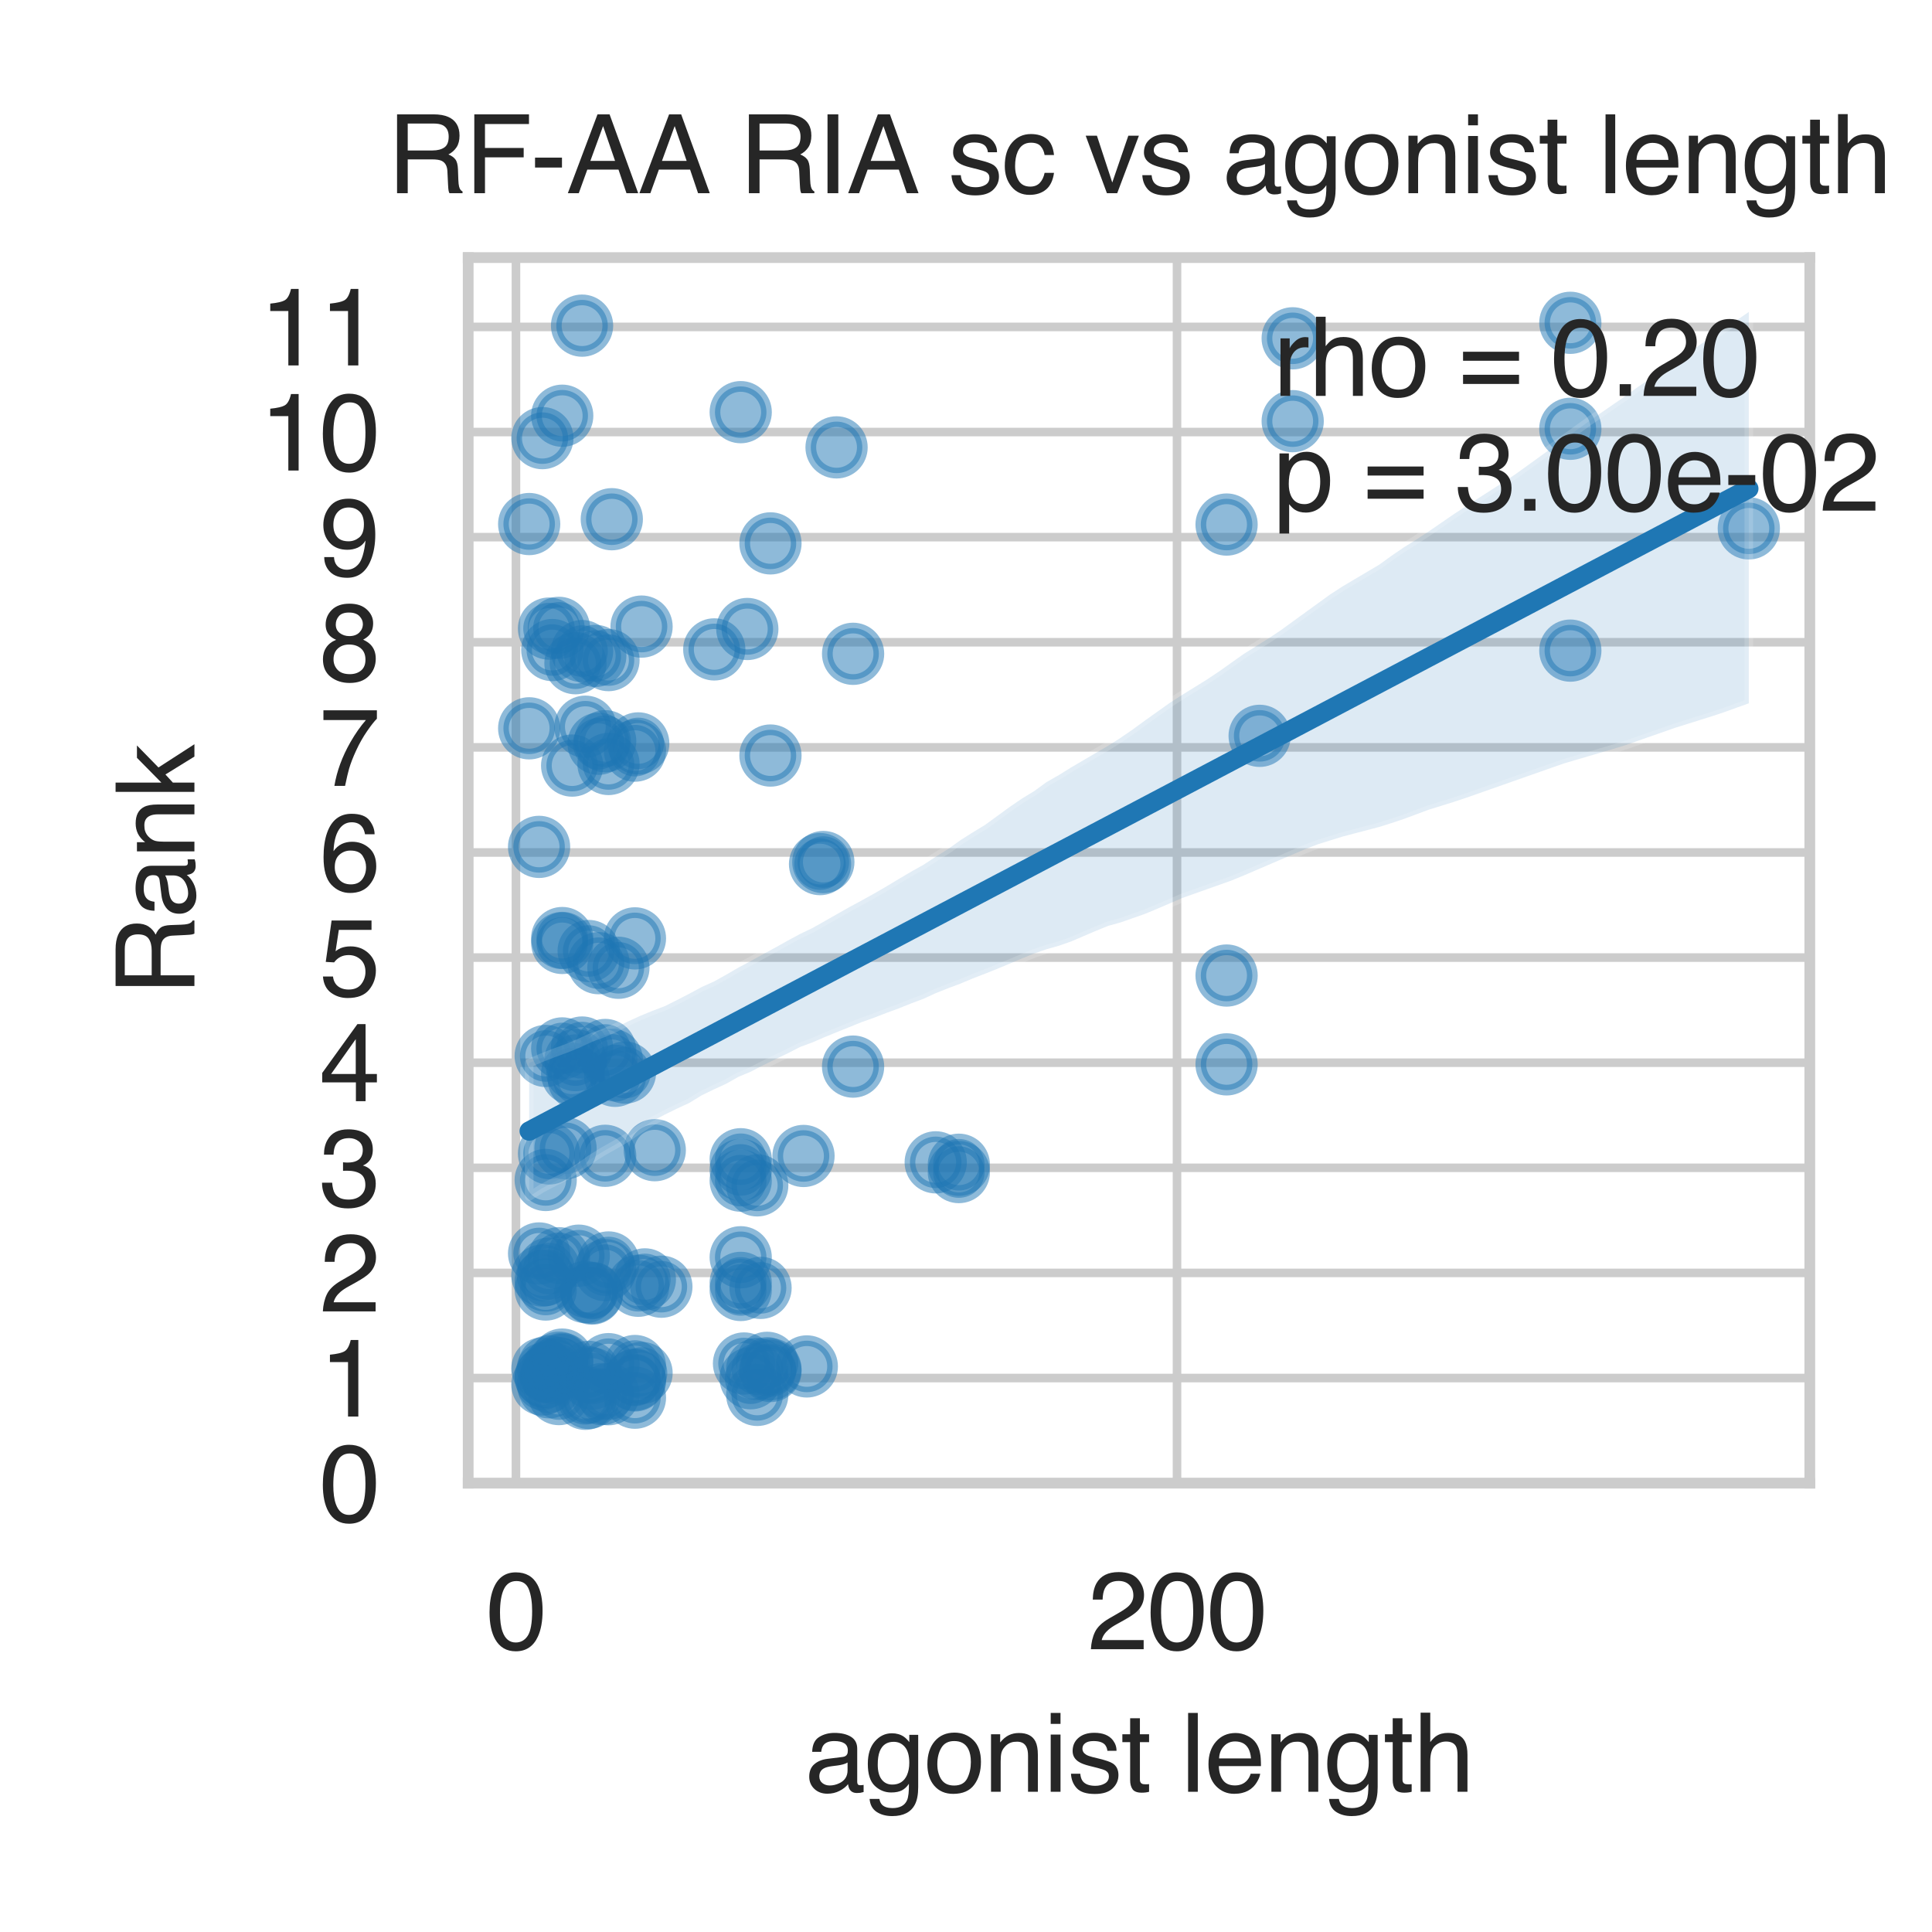 <?xml version="1.0" encoding="utf-8" standalone="no"?>
<!DOCTYPE svg PUBLIC "-//W3C//DTD SVG 1.1//EN"
  "http://www.w3.org/Graphics/SVG/1.1/DTD/svg11.dtd">
<svg xmlns:xlink="http://www.w3.org/1999/xlink" width="180pt" height="180pt" viewBox="0 0 180 180" xmlns="http://www.w3.org/2000/svg" version="1.1">
 <defs>
  <style type="text/css">*{stroke-linejoin: round; stroke-linecap: butt}</style>
 </defs>
 <g id="figure_1">
  <g id="patch_1">
   <path d="M 0 180 
L 180 180 
L 180 0 
L 0 0 
z
" style="fill: #ffffff"/>
  </g>
  <g id="axes_1">
   <g id="patch_2">
    <path d="M 43.62 138.18 
L 168.615 138.18 
L 168.615 24 
L 43.62 24 
z
" style="fill: #ffffff"/>
   </g>
   <g id="matplotlib.axis_1">
    <g id="xtick_1">
     <g id="line2d_1">
      <path d="M 48.07 138.18 
L 48.07 24 
" clip-path="url(#pef1d555c1f)" style="fill: none; stroke: #cccccc; stroke-width: 0.8; stroke-linecap: round"/>
     </g>
     <g id="text_1">
      <!-- 0 -->
      <g style="fill: #262626" transform="translate(45.289 153.653) scale(0.1 -0.1)">
       <defs>
        <path id="Helvetica-30" d="M 1731 4475 
Q 2600 4475 2988 3759 
Q 3288 3206 3288 2244 
Q 3288 1331 3016 734 
Q 2622 -122 1728 -122 
Q 922 -122 528 578 
Q 200 1163 200 2147 
Q 200 2909 397 3456 
Q 766 4475 1731 4475 
z
M 1725 391 
Q 2163 391 2422 778 
Q 2681 1166 2681 2222 
Q 2681 2984 2493 3476 
Q 2306 3969 1766 3969 
Q 1269 3969 1039 3501 
Q 809 3034 809 2125 
Q 809 1441 956 1025 
Q 1181 391 1725 391 
z
" transform="scale(0.016)"/>
       </defs>
       <use xlink:href="#Helvetica-30"/>
      </g>
     </g>
    </g>
    <g id="xtick_2">
     <g id="line2d_2">
      <path d="M 109.659 138.18 
L 109.659 24 
" clip-path="url(#pef1d555c1f)" style="fill: none; stroke: #cccccc; stroke-width: 0.8; stroke-linecap: round"/>
     </g>
     <g id="text_2">
      <!-- 200 -->
      <g style="fill: #262626" transform="translate(101.317 153.653) scale(0.1 -0.1)">
       <defs>
        <path id="Helvetica-32" d="M 200 0 
Q 231 578 439 1006 
Q 647 1434 1250 1784 
L 1850 2131 
Q 2253 2366 2416 2531 
Q 2672 2791 2672 3125 
Q 2672 3516 2437 3745 
Q 2203 3975 1813 3975 
Q 1234 3975 1013 3538 
Q 894 3303 881 2888 
L 309 2888 
Q 319 3472 525 3841 
Q 891 4491 1816 4491 
Q 2584 4491 2939 4075 
Q 3294 3659 3294 3150 
Q 3294 2613 2916 2231 
Q 2697 2009 2131 1694 
L 1703 1456 
Q 1397 1288 1222 1134 
Q 909 863 828 531 
L 3272 531 
L 3272 0 
L 200 0 
z
" transform="scale(0.016)"/>
       </defs>
       <use xlink:href="#Helvetica-32"/>
       <use xlink:href="#Helvetica-30" x="55.615"/>
       <use xlink:href="#Helvetica-30" x="111.23"/>
      </g>
     </g>
    </g>
    <g id="text_3">
     <!-- agonist length -->
     <g style="fill: #262626" transform="translate(74.985 166.935) scale(0.1 -0.1)">
      <defs>
       <path id="Helvetica-61" d="M 844 891 
Q 844 647 1022 506 
Q 1200 366 1444 366 
Q 1741 366 2019 503 
Q 2488 731 2488 1250 
L 2488 1703 
Q 2384 1638 2221 1594 
Q 2059 1550 1903 1531 
L 1563 1488 
Q 1256 1447 1103 1359 
Q 844 1213 844 891 
z
M 2206 2028 
Q 2400 2053 2466 2191 
Q 2503 2266 2503 2406 
Q 2503 2694 2298 2823 
Q 2094 2953 1713 2953 
Q 1272 2953 1088 2716 
Q 984 2584 953 2325 
L 428 2325 
Q 444 2944 830 3186 
Q 1216 3428 1725 3428 
Q 2316 3428 2684 3203 
Q 3050 2978 3050 2503 
L 3050 575 
Q 3050 488 3086 434 
Q 3122 381 3238 381 
Q 3275 381 3322 386 
Q 3369 391 3422 400 
L 3422 -16 
Q 3291 -53 3222 -62 
Q 3153 -72 3034 -72 
Q 2744 -72 2613 134 
Q 2544 244 2516 444 
Q 2344 219 2022 53 
Q 1700 -113 1313 -113 
Q 847 -113 551 170 
Q 256 453 256 878 
Q 256 1344 547 1600 
Q 838 1856 1309 1916 
L 2206 2028 
z
M 1741 3428 
L 1741 3428 
z
" transform="scale(0.016)"/>
       <path id="Helvetica-67" d="M 1594 3406 
Q 1988 3406 2281 3213 
Q 2441 3103 2606 2894 
L 2606 3316 
L 3125 3316 
L 3125 272 
Q 3125 -366 2938 -734 
Q 2588 -1416 1616 -1416 
Q 1075 -1416 706 -1173 
Q 338 -931 294 -416 
L 866 -416 
Q 906 -641 1028 -763 
Q 1219 -950 1628 -950 
Q 2275 -950 2475 -494 
Q 2594 -225 2584 466 
Q 2416 209 2178 84 
Q 1941 -41 1550 -41 
Q 1006 -41 598 345 
Q 191 731 191 1622 
Q 191 2463 602 2934 
Q 1013 3406 1594 3406 
z
M 2606 1688 
Q 2606 2309 2350 2609 
Q 2094 2909 1697 2909 
Q 1103 2909 884 2353 
Q 769 2056 769 1575 
Q 769 1009 998 714 
Q 1228 419 1616 419 
Q 2222 419 2469 966 
Q 2606 1275 2606 1688 
z
M 1659 3428 
L 1659 3428 
z
" transform="scale(0.016)"/>
       <path id="Helvetica-6f" d="M 1741 363 
Q 2300 363 2508 786 
Q 2716 1209 2716 1728 
Q 2716 2197 2566 2491 
Q 2328 2953 1747 2953 
Q 1231 2953 997 2559 
Q 763 2166 763 1609 
Q 763 1075 997 719 
Q 1231 363 1741 363 
z
M 1763 3444 
Q 2409 3444 2856 3012 
Q 3303 2581 3303 1744 
Q 3303 934 2909 406 
Q 2516 -122 1688 -122 
Q 997 -122 590 345 
Q 184 813 184 1600 
Q 184 2444 612 2944 
Q 1041 3444 1763 3444 
z
M 1744 3428 
L 1744 3428 
z
" transform="scale(0.016)"/>
       <path id="Helvetica-6e" d="M 413 3347 
L 947 3347 
L 947 2872 
Q 1184 3166 1450 3294 
Q 1716 3422 2041 3422 
Q 2753 3422 3003 2925 
Q 3141 2653 3141 2147 
L 3141 0 
L 2569 0 
L 2569 2109 
Q 2569 2416 2478 2603 
Q 2328 2916 1934 2916 
Q 1734 2916 1606 2875 
Q 1375 2806 1200 2600 
Q 1059 2434 1017 2257 
Q 975 2081 975 1753 
L 975 0 
L 413 0 
L 413 3347 
z
M 1734 3428 
L 1734 3428 
z
" transform="scale(0.016)"/>
       <path id="Helvetica-69" d="M 413 3331 
L 984 3331 
L 984 0 
L 413 0 
L 413 3331 
z
M 413 4591 
L 984 4591 
L 984 3953 
L 413 3953 
L 413 4591 
z
" transform="scale(0.016)"/>
       <path id="Helvetica-73" d="M 747 1050 
Q 772 769 888 619 
Q 1100 347 1625 347 
Q 1938 347 2175 483 
Q 2413 619 2413 903 
Q 2413 1119 2222 1231 
Q 2100 1300 1741 1391 
L 1294 1503 
Q 866 1609 663 1741 
Q 300 1969 300 2372 
Q 300 2847 642 3140 
Q 984 3434 1563 3434 
Q 2319 3434 2653 2991 
Q 2863 2709 2856 2384 
L 2325 2384 
Q 2309 2575 2191 2731 
Q 1997 2953 1519 2953 
Q 1200 2953 1036 2831 
Q 872 2709 872 2509 
Q 872 2291 1088 2159 
Q 1213 2081 1456 2022 
L 1828 1931 
Q 2434 1784 2641 1647 
Q 2969 1431 2969 969 
Q 2969 522 2630 197 
Q 2291 -128 1597 -128 
Q 850 -128 539 211 
Q 228 550 206 1050 
L 747 1050 
z
M 1578 3428 
L 1578 3428 
z
" transform="scale(0.016)"/>
       <path id="Helvetica-74" d="M 525 4281 
L 1094 4281 
L 1094 3347 
L 1628 3347 
L 1628 2888 
L 1094 2888 
L 1094 703 
Q 1094 528 1213 469 
Q 1278 434 1431 434 
Q 1472 434 1519 436 
Q 1566 438 1628 444 
L 1628 0 
Q 1531 -28 1426 -40 
Q 1322 -53 1200 -53 
Q 806 -53 665 148 
Q 525 350 525 672 
L 525 2888 
L 72 2888 
L 72 3347 
L 525 3347 
L 525 4281 
z
" transform="scale(0.016)"/>
       <path id="Helvetica-20" transform="scale(0.016)"/>
       <path id="Helvetica-6c" d="M 428 4591 
L 991 4591 
L 991 0 
L 428 0 
L 428 4591 
z
" transform="scale(0.016)"/>
       <path id="Helvetica-65" d="M 1806 3422 
Q 2163 3422 2497 3255 
Q 2831 3088 3006 2822 
Q 3175 2569 3231 2231 
Q 3281 2000 3281 1494 
L 828 1494 
Q 844 984 1069 676 
Q 1294 369 1766 369 
Q 2206 369 2469 659 
Q 2619 828 2681 1050 
L 3234 1050 
Q 3213 866 3089 639 
Q 2966 413 2813 269 
Q 2556 19 2178 -69 
Q 1975 -119 1719 -119 
Q 1094 -119 659 336 
Q 225 791 225 1609 
Q 225 2416 662 2919 
Q 1100 3422 1806 3422 
z
M 2703 1941 
Q 2669 2306 2544 2525 
Q 2313 2931 1772 2931 
Q 1384 2931 1121 2651 
Q 859 2372 844 1941 
L 2703 1941 
z
M 1753 3428 
L 1753 3428 
z
" transform="scale(0.016)"/>
       <path id="Helvetica-68" d="M 413 4606 
L 975 4606 
L 975 2894 
Q 1175 3147 1334 3250 
Q 1606 3428 2013 3428 
Q 2741 3428 3000 2919 
Q 3141 2641 3141 2147 
L 3141 0 
L 2563 0 
L 2563 2109 
Q 2563 2478 2469 2650 
Q 2316 2925 1894 2925 
Q 1544 2925 1259 2684 
Q 975 2444 975 1775 
L 975 0 
L 413 0 
L 413 4606 
z
" transform="scale(0.016)"/>
      </defs>
      <use xlink:href="#Helvetica-61"/>
      <use xlink:href="#Helvetica-67" x="55.615"/>
      <use xlink:href="#Helvetica-6f" x="111.23"/>
      <use xlink:href="#Helvetica-6e" x="166.846"/>
      <use xlink:href="#Helvetica-69" x="222.461"/>
      <use xlink:href="#Helvetica-73" x="244.678"/>
      <use xlink:href="#Helvetica-74" x="294.678"/>
      <use xlink:href="#Helvetica-20" x="322.461"/>
      <use xlink:href="#Helvetica-6c" x="350.244"/>
      <use xlink:href="#Helvetica-65" x="372.461"/>
      <use xlink:href="#Helvetica-6e" x="428.076"/>
      <use xlink:href="#Helvetica-67" x="483.691"/>
      <use xlink:href="#Helvetica-74" x="539.307"/>
      <use xlink:href="#Helvetica-68" x="567.09"/>
     </g>
    </g>
   </g>
   <g id="matplotlib.axis_2">
    <g id="ytick_1">
     <g id="line2d_3">
      <path d="M 43.62 138.18 
L 168.615 138.18 
" clip-path="url(#pef1d555c1f)" style="fill: none; stroke: #cccccc; stroke-width: 0.8; stroke-linecap: round"/>
     </g>
     <g id="text_4">
      <!-- 0 -->
      <g style="fill: #262626" transform="translate(29.759 141.767) scale(0.1 -0.1)">
       <use xlink:href="#Helvetica-30"/>
      </g>
     </g>
    </g>
    <g id="ytick_2">
     <g id="line2d_4">
      <path d="M 43.62 128.387 
L 168.615 128.387 
" clip-path="url(#pef1d555c1f)" style="fill: none; stroke: #cccccc; stroke-width: 0.8; stroke-linecap: round"/>
     </g>
     <g id="text_5">
      <!-- 1 -->
      <g style="fill: #262626" transform="translate(29.759 131.974) scale(0.1 -0.1)">
       <defs>
        <path id="Helvetica-31" d="M 613 3169 
L 613 3600 
Q 1222 3659 1462 3798 
Q 1703 3938 1822 4456 
L 2266 4456 
L 2266 0 
L 1666 0 
L 1666 3169 
L 613 3169 
z
" transform="scale(0.016)"/>
       </defs>
       <use xlink:href="#Helvetica-31"/>
      </g>
     </g>
    </g>
    <g id="ytick_3">
     <g id="line2d_5">
      <path d="M 43.62 118.594 
L 168.615 118.594 
" clip-path="url(#pef1d555c1f)" style="fill: none; stroke: #cccccc; stroke-width: 0.8; stroke-linecap: round"/>
     </g>
     <g id="text_6">
      <!-- 2 -->
      <g style="fill: #262626" transform="translate(29.759 122.181) scale(0.1 -0.1)">
       <use xlink:href="#Helvetica-32"/>
      </g>
     </g>
    </g>
    <g id="ytick_4">
     <g id="line2d_6">
      <path d="M 43.62 108.802 
L 168.615 108.802 
" clip-path="url(#pef1d555c1f)" style="fill: none; stroke: #cccccc; stroke-width: 0.8; stroke-linecap: round"/>
     </g>
     <g id="text_7">
      <!-- 3 -->
      <g style="fill: #262626" transform="translate(29.759 112.388) scale(0.1 -0.1)">
       <defs>
        <path id="Helvetica-33" d="M 1663 -122 
Q 869 -122 511 314 
Q 153 750 153 1375 
L 741 1375 
Q 778 941 903 744 
Q 1122 391 1694 391 
Q 2138 391 2406 628 
Q 2675 866 2675 1241 
Q 2675 1703 2392 1887 
Q 2109 2072 1606 2072 
Q 1550 2072 1492 2070 
Q 1434 2069 1375 2066 
L 1375 2563 
Q 1463 2553 1522 2550 
Q 1581 2547 1650 2547 
Q 1966 2547 2169 2647 
Q 2525 2822 2525 3272 
Q 2525 3606 2287 3787 
Q 2050 3969 1734 3969 
Q 1172 3969 956 3594 
Q 838 3388 822 3006 
L 266 3006 
Q 266 3506 466 3856 
Q 809 4481 1675 4481 
Q 2359 4481 2734 4176 
Q 3109 3872 3109 3294 
Q 3109 2881 2888 2625 
Q 2750 2466 2531 2375 
Q 2884 2278 3082 2001 
Q 3281 1725 3281 1325 
Q 3281 684 2859 281 
Q 2438 -122 1663 -122 
z
" transform="scale(0.016)"/>
       </defs>
       <use xlink:href="#Helvetica-33"/>
      </g>
     </g>
    </g>
    <g id="ytick_5">
     <g id="line2d_7">
      <path d="M 43.62 99.009 
L 168.615 99.009 
" clip-path="url(#pef1d555c1f)" style="fill: none; stroke: #cccccc; stroke-width: 0.8; stroke-linecap: round"/>
     </g>
     <g id="text_8">
      <!-- 4 -->
      <g style="fill: #262626" transform="translate(29.759 102.595) scale(0.1 -0.1)">
       <defs>
        <path id="Helvetica-34" d="M 2116 1584 
L 2116 3613 
L 681 1584 
L 2116 1584 
z
M 2125 0 
L 2125 1094 
L 163 1094 
L 163 1644 
L 2213 4488 
L 2688 4488 
L 2688 1584 
L 3347 1584 
L 3347 1094 
L 2688 1094 
L 2688 0 
L 2125 0 
z
" transform="scale(0.016)"/>
       </defs>
       <use xlink:href="#Helvetica-34"/>
      </g>
     </g>
    </g>
    <g id="ytick_6">
     <g id="line2d_8">
      <path d="M 43.62 89.216 
L 168.615 89.216 
" clip-path="url(#pef1d555c1f)" style="fill: none; stroke: #cccccc; stroke-width: 0.8; stroke-linecap: round"/>
     </g>
     <g id="text_9">
      <!-- 5 -->
      <g style="fill: #262626" transform="translate(29.759 92.803) scale(0.1 -0.1)">
       <defs>
        <path id="Helvetica-35" d="M 791 1141 
Q 847 659 1238 475 
Q 1438 381 1700 381 
Q 2200 381 2440 700 
Q 2681 1019 2681 1406 
Q 2681 1875 2395 2131 
Q 2109 2388 1709 2388 
Q 1419 2388 1211 2275 
Q 1003 2163 856 1963 
L 369 1991 
L 709 4400 
L 3034 4400 
L 3034 3856 
L 1131 3856 
L 941 2613 
Q 1097 2731 1238 2791 
Q 1488 2894 1816 2894 
Q 2431 2894 2859 2497 
Q 3288 2100 3288 1491 
Q 3288 856 2895 371 
Q 2503 -113 1644 -113 
Q 1097 -113 676 195 
Q 256 503 206 1141 
L 791 1141 
z
" transform="scale(0.016)"/>
       </defs>
       <use xlink:href="#Helvetica-35"/>
      </g>
     </g>
    </g>
    <g id="ytick_7">
     <g id="line2d_9">
      <path d="M 43.62 79.423 
L 168.615 79.423 
" clip-path="url(#pef1d555c1f)" style="fill: none; stroke: #cccccc; stroke-width: 0.8; stroke-linecap: round"/>
     </g>
     <g id="text_10">
      <!-- 6 -->
      <g style="fill: #262626" transform="translate(29.759 83.01) scale(0.1 -0.1)">
       <defs>
        <path id="Helvetica-36" d="M 1872 4494 
Q 2622 4494 2917 4105 
Q 3213 3716 3213 3303 
L 2656 3303 
Q 2606 3569 2497 3719 
Q 2294 4000 1881 4000 
Q 1409 4000 1131 3564 
Q 853 3128 822 2316 
Q 1016 2600 1309 2741 
Q 1578 2866 1909 2866 
Q 2472 2866 2890 2506 
Q 3309 2147 3309 1434 
Q 3309 825 2912 354 
Q 2516 -116 1781 -116 
Q 1153 -116 697 361 
Q 241 838 241 1966 
Q 241 2800 444 3381 
Q 834 4494 1872 4494 
z
M 1831 384 
Q 2275 384 2495 682 
Q 2716 981 2716 1388 
Q 2716 1731 2519 2042 
Q 2322 2353 1803 2353 
Q 1441 2353 1167 2112 
Q 894 1872 894 1388 
Q 894 963 1142 673 
Q 1391 384 1831 384 
z
" transform="scale(0.016)"/>
       </defs>
       <use xlink:href="#Helvetica-36"/>
      </g>
     </g>
    </g>
    <g id="ytick_8">
     <g id="line2d_10">
      <path d="M 43.62 69.63 
L 168.615 69.63 
" clip-path="url(#pef1d555c1f)" style="fill: none; stroke: #cccccc; stroke-width: 0.8; stroke-linecap: round"/>
     </g>
     <g id="text_11">
      <!-- 7 -->
      <g style="fill: #262626" transform="translate(29.759 73.217) scale(0.1 -0.1)">
       <defs>
        <path id="Helvetica-37" d="M 3347 4400 
L 3347 3909 
Q 3131 3700 2773 3181 
Q 2416 2663 2141 2063 
Q 1869 1478 1728 997 
Q 1638 688 1494 0 
L 872 0 
Q 1084 1281 1809 2550 
Q 2238 3294 2709 3834 
L 234 3834 
L 234 4400 
L 3347 4400 
z
" transform="scale(0.016)"/>
       </defs>
       <use xlink:href="#Helvetica-37"/>
      </g>
     </g>
    </g>
    <g id="ytick_9">
     <g id="line2d_11">
      <path d="M 43.62 59.837 
L 168.615 59.837 
" clip-path="url(#pef1d555c1f)" style="fill: none; stroke: #cccccc; stroke-width: 0.8; stroke-linecap: round"/>
     </g>
     <g id="text_12">
      <!-- 8 -->
      <g style="fill: #262626" transform="translate(29.759 63.424) scale(0.1 -0.1)">
       <defs>
        <path id="Helvetica-38" d="M 1741 2600 
Q 2113 2600 2322 2808 
Q 2531 3016 2531 3303 
Q 2531 3553 2331 3762 
Q 2131 3972 1722 3972 
Q 1316 3972 1134 3762 
Q 953 3553 953 3272 
Q 953 2956 1187 2778 
Q 1422 2600 1741 2600 
z
M 1775 384 
Q 2166 384 2423 595 
Q 2681 806 2681 1225 
Q 2681 1659 2415 1884 
Q 2150 2109 1734 2109 
Q 1331 2109 1076 1879 
Q 822 1650 822 1244 
Q 822 894 1055 639 
Q 1288 384 1775 384 
z
M 975 2384 
Q 741 2484 609 2619 
Q 363 2869 363 3269 
Q 363 3769 725 4128 
Q 1088 4488 1753 4488 
Q 2397 4488 2762 4148 
Q 3128 3809 3128 3356 
Q 3128 2938 2916 2678 
Q 2797 2531 2547 2391 
Q 2825 2263 2984 2097 
Q 3281 1784 3281 1284 
Q 3281 694 2884 283 
Q 2488 -128 1763 -128 
Q 1109 -128 657 226 
Q 206 581 206 1256 
Q 206 1653 400 1942 
Q 594 2231 975 2384 
z
" transform="scale(0.016)"/>
       </defs>
       <use xlink:href="#Helvetica-38"/>
      </g>
     </g>
    </g>
    <g id="ytick_10">
     <g id="line2d_12">
      <path d="M 43.62 50.045 
L 168.615 50.045 
" clip-path="url(#pef1d555c1f)" style="fill: none; stroke: #cccccc; stroke-width: 0.8; stroke-linecap: round"/>
     </g>
     <g id="text_13">
      <!-- 9 -->
      <g style="fill: #262626" transform="translate(29.759 53.631) scale(0.1 -0.1)">
       <defs>
        <path id="Helvetica-39" d="M 850 1081 
Q 875 616 1209 438 
Q 1381 344 1597 344 
Q 2000 344 2284 680 
Q 2569 1016 2688 2044 
Q 2500 1747 2223 1626 
Q 1947 1506 1628 1506 
Q 981 1506 604 1909 
Q 228 2313 228 2947 
Q 228 3556 600 4018 
Q 972 4481 1697 4481 
Q 2675 4481 3047 3600 
Q 3253 3116 3253 2388 
Q 3253 1566 3006 931 
Q 2597 -125 1619 -125 
Q 963 -125 622 219 
Q 281 563 281 1081 
L 850 1081 
z
M 1703 2000 
Q 2038 2000 2314 2220 
Q 2591 2441 2591 2991 
Q 2591 3484 2342 3726 
Q 2094 3969 1709 3969 
Q 1297 3969 1055 3692 
Q 813 3416 813 2953 
Q 813 2516 1025 2258 
Q 1238 2000 1703 2000 
z
" transform="scale(0.016)"/>
       </defs>
       <use xlink:href="#Helvetica-39"/>
      </g>
     </g>
    </g>
    <g id="ytick_11">
     <g id="line2d_13">
      <path d="M 43.62 40.252 
L 168.615 40.252 
" clip-path="url(#pef1d555c1f)" style="fill: none; stroke: #cccccc; stroke-width: 0.8; stroke-linecap: round"/>
     </g>
     <g id="text_14">
      <!-- 10 -->
      <g style="fill: #262626" transform="translate(24.198 43.838) scale(0.1 -0.1)">
       <use xlink:href="#Helvetica-31"/>
       <use xlink:href="#Helvetica-30" x="55.615"/>
      </g>
     </g>
    </g>
    <g id="ytick_12">
     <g id="line2d_14">
      <path d="M 43.62 30.459 
L 168.615 30.459 
" clip-path="url(#pef1d555c1f)" style="fill: none; stroke: #cccccc; stroke-width: 0.8; stroke-linecap: round"/>
     </g>
     <g id="text_15">
      <!-- 11 -->
      <g style="fill: #262626" transform="translate(24.198 34.046) scale(0.1 -0.1)">
       <use xlink:href="#Helvetica-31"/>
       <use xlink:href="#Helvetica-31" x="55.615"/>
      </g>
     </g>
    </g>
    <g id="text_16">
     <!-- Rank -->
     <g style="fill: #262626" transform="translate(18.114 92.762) rotate(-90) scale(0.1 -0.1)">
      <defs>
       <path id="Helvetica-52" d="M 2622 2488 
Q 3059 2488 3314 2663 
Q 3569 2838 3569 3294 
Q 3569 3784 3213 3963 
Q 3022 4056 2703 4056 
L 1184 4056 
L 1184 2488 
L 2622 2488 
z
M 563 4591 
L 2688 4591 
Q 3213 4591 3553 4438 
Q 4200 4144 4200 3353 
Q 4200 2941 4029 2678 
Q 3859 2416 3553 2256 
Q 3822 2147 3958 1969 
Q 4094 1791 4109 1391 
L 4131 775 
Q 4141 513 4175 384 
Q 4231 166 4375 103 
L 4375 0 
L 3613 0 
Q 3581 59 3562 153 
Q 3544 247 3531 516 
L 3494 1281 
Q 3472 1731 3159 1884 
Q 2981 1969 2600 1969 
L 1184 1969 
L 1184 0 
L 563 0 
L 563 4591 
z
" transform="scale(0.016)"/>
       <path id="Helvetica-6b" d="M 400 4591 
L 941 4591 
L 941 1925 
L 2384 3347 
L 3103 3347 
L 1822 2094 
L 3175 0 
L 2456 0 
L 1413 1688 
L 941 1256 
L 941 0 
L 400 0 
L 400 4591 
z
" transform="scale(0.016)"/>
      </defs>
      <use xlink:href="#Helvetica-52"/>
      <use xlink:href="#Helvetica-61" x="72.217"/>
      <use xlink:href="#Helvetica-6e" x="127.832"/>
      <use xlink:href="#Helvetica-6b" x="183.447"/>
     </g>
    </g>
   </g>
   <g id="PathCollection_1">
    <defs>
     <path id="m6af7dcedd6" d="M 0 2.4 
C 0.636 2.4 1.247 2.147 1.697 1.697 
C 2.147 1.247 2.4 0.636 2.4 0 
C 2.4 -0.636 2.147 -1.247 1.697 -1.697 
C 1.247 -2.147 0.636 -2.4 0 -2.4 
C -0.636 -2.4 -1.247 -2.147 -1.697 -1.697 
C -2.147 -1.247 -2.4 -0.636 -2.4 0 
C -2.4 0.636 -2.147 1.247 -1.697 1.697 
C -1.247 2.147 -0.636 2.4 0 2.4 
z
" style="stroke: #1f77b4; stroke-opacity: 0.5"/>
    </defs>
    <g clip-path="url(#pef1d555c1f)">
     <use xlink:href="#m6af7dcedd6" x="69.626" y="58.601" style="fill: #1f77b4; fill-opacity: 0.5; stroke: #1f77b4; stroke-opacity: 0.5"/>
     <use xlink:href="#m6af7dcedd6" x="57.616" y="90.165" style="fill: #1f77b4; fill-opacity: 0.5; stroke: #1f77b4; stroke-opacity: 0.5"/>
     <use xlink:href="#m6af7dcedd6" x="53.613" y="98.767" style="fill: #1f77b4; fill-opacity: 0.5; stroke: #1f77b4; stroke-opacity: 0.5"/>
     <use xlink:href="#m6af7dcedd6" x="52.689" y="106.981" style="fill: #1f77b4; fill-opacity: 0.5; stroke: #1f77b4; stroke-opacity: 0.5"/>
     <use xlink:href="#m6af7dcedd6" x="53.305" y="100.041" style="fill: #1f77b4; fill-opacity: 0.5; stroke: #1f77b4; stroke-opacity: 0.5"/>
     <use xlink:href="#m6af7dcedd6" x="50.841" y="120.142" style="fill: #1f77b4; fill-opacity: 0.5; stroke: #1f77b4; stroke-opacity: 0.5"/>
     <use xlink:href="#m6af7dcedd6" x="52.381" y="127.077" style="fill: #1f77b4; fill-opacity: 0.5; stroke: #1f77b4; stroke-opacity: 0.5"/>
     <use xlink:href="#m6af7dcedd6" x="79.48" y="99.373" style="fill: #1f77b4; fill-opacity: 0.5; stroke: #1f77b4; stroke-opacity: 0.5"/>
     <use xlink:href="#m6af7dcedd6" x="50.533" y="118.841" style="fill: #1f77b4; fill-opacity: 0.5; stroke: #1f77b4; stroke-opacity: 0.5"/>
     <use xlink:href="#m6af7dcedd6" x="74.861" y="107.699" style="fill: #1f77b4; fill-opacity: 0.5; stroke: #1f77b4; stroke-opacity: 0.5"/>
     <use xlink:href="#m6af7dcedd6" x="50.841" y="98.381" style="fill: #1f77b4; fill-opacity: 0.5; stroke: #1f77b4; stroke-opacity: 0.5"/>
     <use xlink:href="#m6af7dcedd6" x="71.782" y="127.732" style="fill: #1f77b4; fill-opacity: 0.5; stroke: #1f77b4; stroke-opacity: 0.5"/>
     <use xlink:href="#m6af7dcedd6" x="52.073" y="58.496" style="fill: #1f77b4; fill-opacity: 0.5; stroke: #1f77b4; stroke-opacity: 0.5"/>
     <use xlink:href="#m6af7dcedd6" x="69.934" y="128.408" style="fill: #1f77b4; fill-opacity: 0.5; stroke: #1f77b4; stroke-opacity: 0.5"/>
     <use xlink:href="#m6af7dcedd6" x="51.149" y="58.565" style="fill: #1f77b4; fill-opacity: 0.5; stroke: #1f77b4; stroke-opacity: 0.5"/>
     <use xlink:href="#m6af7dcedd6" x="52.381" y="87.396" style="fill: #1f77b4; fill-opacity: 0.5; stroke: #1f77b4; stroke-opacity: 0.5"/>
     <use xlink:href="#m6af7dcedd6" x="69.01" y="109.998" style="fill: #1f77b4; fill-opacity: 0.5; stroke: #1f77b4; stroke-opacity: 0.5"/>
     <use xlink:href="#m6af7dcedd6" x="75.169" y="127.307" style="fill: #1f77b4; fill-opacity: 0.5; stroke: #1f77b4; stroke-opacity: 0.5"/>
     <use xlink:href="#m6af7dcedd6" x="50.225" y="116.781" style="fill: #1f77b4; fill-opacity: 0.5; stroke: #1f77b4; stroke-opacity: 0.5"/>
     <use xlink:href="#m6af7dcedd6" x="50.841" y="128.277" style="fill: #1f77b4; fill-opacity: 0.5; stroke: #1f77b4; stroke-opacity: 0.5"/>
     <use xlink:href="#m6af7dcedd6" x="50.225" y="78.902" style="fill: #1f77b4; fill-opacity: 0.5; stroke: #1f77b4; stroke-opacity: 0.5"/>
     <use xlink:href="#m6af7dcedd6" x="54.537" y="67.705" style="fill: #1f77b4; fill-opacity: 0.5; stroke: #1f77b4; stroke-opacity: 0.5"/>
     <use xlink:href="#m6af7dcedd6" x="89.334" y="109.199" style="fill: #1f77b4; fill-opacity: 0.5; stroke: #1f77b4; stroke-opacity: 0.5"/>
     <use xlink:href="#m6af7dcedd6" x="69.318" y="127.033" style="fill: #1f77b4; fill-opacity: 0.5; stroke: #1f77b4; stroke-opacity: 0.5"/>
     <use xlink:href="#m6af7dcedd6" x="51.149" y="129.252" style="fill: #1f77b4; fill-opacity: 0.5; stroke: #1f77b4; stroke-opacity: 0.5"/>
     <use xlink:href="#m6af7dcedd6" x="69.01" y="117.137" style="fill: #1f77b4; fill-opacity: 0.5; stroke: #1f77b4; stroke-opacity: 0.5"/>
     <use xlink:href="#m6af7dcedd6" x="71.782" y="127.57" style="fill: #1f77b4; fill-opacity: 0.5; stroke: #1f77b4; stroke-opacity: 0.5"/>
     <use xlink:href="#m6af7dcedd6" x="69.01" y="38.4" style="fill: #1f77b4; fill-opacity: 0.5; stroke: #1f77b4; stroke-opacity: 0.5"/>
     <use xlink:href="#m6af7dcedd6" x="51.457" y="127.611" style="fill: #1f77b4; fill-opacity: 0.5; stroke: #1f77b4; stroke-opacity: 0.5"/>
     <use xlink:href="#m6af7dcedd6" x="76.401" y="80.506" style="fill: #1f77b4; fill-opacity: 0.5; stroke: #1f77b4; stroke-opacity: 0.5"/>
     <use xlink:href="#m6af7dcedd6" x="79.48" y="60.914" style="fill: #1f77b4; fill-opacity: 0.5; stroke: #1f77b4; stroke-opacity: 0.5"/>
     <use xlink:href="#m6af7dcedd6" x="69.01" y="108.003" style="fill: #1f77b4; fill-opacity: 0.5; stroke: #1f77b4; stroke-opacity: 0.5"/>
     <use xlink:href="#m6af7dcedd6" x="54.229" y="60.659" style="fill: #1f77b4; fill-opacity: 0.5; stroke: #1f77b4; stroke-opacity: 0.5"/>
     <use xlink:href="#m6af7dcedd6" x="69.01" y="119.523" style="fill: #1f77b4; fill-opacity: 0.5; stroke: #1f77b4; stroke-opacity: 0.5"/>
     <use xlink:href="#m6af7dcedd6" x="76.709" y="80.315" style="fill: #1f77b4; fill-opacity: 0.5; stroke: #1f77b4; stroke-opacity: 0.5"/>
     <use xlink:href="#m6af7dcedd6" x="52.381" y="126.67" style="fill: #1f77b4; fill-opacity: 0.5; stroke: #1f77b4; stroke-opacity: 0.5"/>
     <use xlink:href="#m6af7dcedd6" x="50.841" y="128.32" style="fill: #1f77b4; fill-opacity: 0.5; stroke: #1f77b4; stroke-opacity: 0.5"/>
     <use xlink:href="#m6af7dcedd6" x="55.153" y="128.437" style="fill: #1f77b4; fill-opacity: 0.5; stroke: #1f77b4; stroke-opacity: 0.5"/>
     <use xlink:href="#m6af7dcedd6" x="69.01" y="108.998" style="fill: #1f77b4; fill-opacity: 0.5; stroke: #1f77b4; stroke-opacity: 0.5"/>
     <use xlink:href="#m6af7dcedd6" x="54.845" y="88.604" style="fill: #1f77b4; fill-opacity: 0.5; stroke: #1f77b4; stroke-opacity: 0.5"/>
     <use xlink:href="#m6af7dcedd6" x="71.474" y="126.971" style="fill: #1f77b4; fill-opacity: 0.5; stroke: #1f77b4; stroke-opacity: 0.5"/>
     <use xlink:href="#m6af7dcedd6" x="55.768" y="89.737" style="fill: #1f77b4; fill-opacity: 0.5; stroke: #1f77b4; stroke-opacity: 0.5"/>
     <use xlink:href="#m6af7dcedd6" x="49.302" y="48.824" style="fill: #1f77b4; fill-opacity: 0.5; stroke: #1f77b4; stroke-opacity: 0.5"/>
     <use xlink:href="#m6af7dcedd6" x="50.533" y="40.819" style="fill: #1f77b4; fill-opacity: 0.5; stroke: #1f77b4; stroke-opacity: 0.5"/>
     <use xlink:href="#m6af7dcedd6" x="70.55" y="127.547" style="fill: #1f77b4; fill-opacity: 0.5; stroke: #1f77b4; stroke-opacity: 0.5"/>
     <use xlink:href="#m6af7dcedd6" x="69.01" y="120.185" style="fill: #1f77b4; fill-opacity: 0.5; stroke: #1f77b4; stroke-opacity: 0.5"/>
     <use xlink:href="#m6af7dcedd6" x="53.613" y="61.79" style="fill: #1f77b4; fill-opacity: 0.5; stroke: #1f77b4; stroke-opacity: 0.5"/>
     <use xlink:href="#m6af7dcedd6" x="71.782" y="70.393" style="fill: #1f77b4; fill-opacity: 0.5; stroke: #1f77b4; stroke-opacity: 0.5"/>
     <use xlink:href="#m6af7dcedd6" x="49.302" y="67.856" style="fill: #1f77b4; fill-opacity: 0.5; stroke: #1f77b4; stroke-opacity: 0.5"/>
     <use xlink:href="#m6af7dcedd6" x="56.692" y="117.621" style="fill: #1f77b4; fill-opacity: 0.5; stroke: #1f77b4; stroke-opacity: 0.5"/>
     <use xlink:href="#m6af7dcedd6" x="59.156" y="128.537" style="fill: #1f77b4; fill-opacity: 0.5; stroke: #1f77b4; stroke-opacity: 0.5"/>
     <use xlink:href="#m6af7dcedd6" x="71.782" y="50.625" style="fill: #1f77b4; fill-opacity: 0.5; stroke: #1f77b4; stroke-opacity: 0.5"/>
     <use xlink:href="#m6af7dcedd6" x="59.156" y="128.612" style="fill: #1f77b4; fill-opacity: 0.5; stroke: #1f77b4; stroke-opacity: 0.5"/>
     <use xlink:href="#m6af7dcedd6" x="56.076" y="129.883" style="fill: #1f77b4; fill-opacity: 0.5; stroke: #1f77b4; stroke-opacity: 0.5"/>
     <use xlink:href="#m6af7dcedd6" x="120.437" y="31.52" style="fill: #1f77b4; fill-opacity: 0.5; stroke: #1f77b4; stroke-opacity: 0.5"/>
     <use xlink:href="#m6af7dcedd6" x="55.153" y="120.522" style="fill: #1f77b4; fill-opacity: 0.5; stroke: #1f77b4; stroke-opacity: 0.5"/>
     <use xlink:href="#m6af7dcedd6" x="54.537" y="130.325" style="fill: #1f77b4; fill-opacity: 0.5; stroke: #1f77b4; stroke-opacity: 0.5"/>
     <use xlink:href="#m6af7dcedd6" x="57.308" y="100.232" style="fill: #1f77b4; fill-opacity: 0.5; stroke: #1f77b4; stroke-opacity: 0.5"/>
     <use xlink:href="#m6af7dcedd6" x="52.073" y="129.883" style="fill: #1f77b4; fill-opacity: 0.5; stroke: #1f77b4; stroke-opacity: 0.5"/>
     <use xlink:href="#m6af7dcedd6" x="162.933" y="49.228" style="fill: #1f77b4; fill-opacity: 0.5; stroke: #1f77b4; stroke-opacity: 0.5"/>
     <use xlink:href="#m6af7dcedd6" x="59.156" y="130.221" style="fill: #1f77b4; fill-opacity: 0.5; stroke: #1f77b4; stroke-opacity: 0.5"/>
     <use xlink:href="#m6af7dcedd6" x="52.073" y="126.955" style="fill: #1f77b4; fill-opacity: 0.5; stroke: #1f77b4; stroke-opacity: 0.5"/>
     <use xlink:href="#m6af7dcedd6" x="70.55" y="129.96" style="fill: #1f77b4; fill-opacity: 0.5; stroke: #1f77b4; stroke-opacity: 0.5"/>
     <use xlink:href="#m6af7dcedd6" x="120.437" y="39.238" style="fill: #1f77b4; fill-opacity: 0.5; stroke: #1f77b4; stroke-opacity: 0.5"/>
     <use xlink:href="#m6af7dcedd6" x="54.537" y="120.378" style="fill: #1f77b4; fill-opacity: 0.5; stroke: #1f77b4; stroke-opacity: 0.5"/>
     <use xlink:href="#m6af7dcedd6" x="70.55" y="110.437" style="fill: #1f77b4; fill-opacity: 0.5; stroke: #1f77b4; stroke-opacity: 0.5"/>
     <use xlink:href="#m6af7dcedd6" x="53.305" y="71.328" style="fill: #1f77b4; fill-opacity: 0.5; stroke: #1f77b4; stroke-opacity: 0.5"/>
     <use xlink:href="#m6af7dcedd6" x="54.229" y="97.596" style="fill: #1f77b4; fill-opacity: 0.5; stroke: #1f77b4; stroke-opacity: 0.5"/>
     <use xlink:href="#m6af7dcedd6" x="52.381" y="38.732" style="fill: #1f77b4; fill-opacity: 0.5; stroke: #1f77b4; stroke-opacity: 0.5"/>
     <use xlink:href="#m6af7dcedd6" x="50.533" y="128.992" style="fill: #1f77b4; fill-opacity: 0.5; stroke: #1f77b4; stroke-opacity: 0.5"/>
     <use xlink:href="#m6af7dcedd6" x="53.921" y="116.988" style="fill: #1f77b4; fill-opacity: 0.5; stroke: #1f77b4; stroke-opacity: 0.5"/>
     <use xlink:href="#m6af7dcedd6" x="52.381" y="87.852" style="fill: #1f77b4; fill-opacity: 0.5; stroke: #1f77b4; stroke-opacity: 0.5"/>
     <use xlink:href="#m6af7dcedd6" x="50.533" y="127.499" style="fill: #1f77b4; fill-opacity: 0.5; stroke: #1f77b4; stroke-opacity: 0.5"/>
     <use xlink:href="#m6af7dcedd6" x="56.692" y="71.179" style="fill: #1f77b4; fill-opacity: 0.5; stroke: #1f77b4; stroke-opacity: 0.5"/>
     <use xlink:href="#m6af7dcedd6" x="89.334" y="108.516" style="fill: #1f77b4; fill-opacity: 0.5; stroke: #1f77b4; stroke-opacity: 0.5"/>
     <use xlink:href="#m6af7dcedd6" x="66.547" y="60.504" style="fill: #1f77b4; fill-opacity: 0.5; stroke: #1f77b4; stroke-opacity: 0.5"/>
     <use xlink:href="#m6af7dcedd6" x="54.229" y="30.34" style="fill: #1f77b4; fill-opacity: 0.5; stroke: #1f77b4; stroke-opacity: 0.5"/>
     <use xlink:href="#m6af7dcedd6" x="117.358" y="68.556" style="fill: #1f77b4; fill-opacity: 0.5; stroke: #1f77b4; stroke-opacity: 0.5"/>
     <use xlink:href="#m6af7dcedd6" x="77.941" y="41.681" style="fill: #1f77b4; fill-opacity: 0.5; stroke: #1f77b4; stroke-opacity: 0.5"/>
     <use xlink:href="#m6af7dcedd6" x="51.457" y="60.564" style="fill: #1f77b4; fill-opacity: 0.5; stroke: #1f77b4; stroke-opacity: 0.5"/>
     <use xlink:href="#m6af7dcedd6" x="59.156" y="87.426" style="fill: #1f77b4; fill-opacity: 0.5; stroke: #1f77b4; stroke-opacity: 0.5"/>
     <use xlink:href="#m6af7dcedd6" x="55.153" y="120.45" style="fill: #1f77b4; fill-opacity: 0.5; stroke: #1f77b4; stroke-opacity: 0.5"/>
     <use xlink:href="#m6af7dcedd6" x="87.179" y="108.292" style="fill: #1f77b4; fill-opacity: 0.5; stroke: #1f77b4; stroke-opacity: 0.5"/>
     <use xlink:href="#m6af7dcedd6" x="50.841" y="109.936" style="fill: #1f77b4; fill-opacity: 0.5; stroke: #1f77b4; stroke-opacity: 0.5"/>
     <use xlink:href="#m6af7dcedd6" x="53.921" y="100.553" style="fill: #1f77b4; fill-opacity: 0.5; stroke: #1f77b4; stroke-opacity: 0.5"/>
     <use xlink:href="#m6af7dcedd6" x="52.073" y="117.226" style="fill: #1f77b4; fill-opacity: 0.5; stroke: #1f77b4; stroke-opacity: 0.5"/>
     <use xlink:href="#m6af7dcedd6" x="51.457" y="127.929" style="fill: #1f77b4; fill-opacity: 0.5; stroke: #1f77b4; stroke-opacity: 0.5"/>
     <use xlink:href="#m6af7dcedd6" x="52.381" y="97.679" style="fill: #1f77b4; fill-opacity: 0.5; stroke: #1f77b4; stroke-opacity: 0.5"/>
     <use xlink:href="#m6af7dcedd6" x="60.08" y="119.198" style="fill: #1f77b4; fill-opacity: 0.5; stroke: #1f77b4; stroke-opacity: 0.5"/>
     <use xlink:href="#m6af7dcedd6" x="55.46" y="61.11" style="fill: #1f77b4; fill-opacity: 0.5; stroke: #1f77b4; stroke-opacity: 0.5"/>
     <use xlink:href="#m6af7dcedd6" x="56.692" y="129.897" style="fill: #1f77b4; fill-opacity: 0.5; stroke: #1f77b4; stroke-opacity: 0.5"/>
     <use xlink:href="#m6af7dcedd6" x="54.845" y="127.812" style="fill: #1f77b4; fill-opacity: 0.5; stroke: #1f77b4; stroke-opacity: 0.5"/>
     <use xlink:href="#m6af7dcedd6" x="55.768" y="69.293" style="fill: #1f77b4; fill-opacity: 0.5; stroke: #1f77b4; stroke-opacity: 0.5"/>
     <use xlink:href="#m6af7dcedd6" x="51.149" y="107.465" style="fill: #1f77b4; fill-opacity: 0.5; stroke: #1f77b4; stroke-opacity: 0.5"/>
     <use xlink:href="#m6af7dcedd6" x="56.384" y="69.06" style="fill: #1f77b4; fill-opacity: 0.5; stroke: #1f77b4; stroke-opacity: 0.5"/>
     <use xlink:href="#m6af7dcedd6" x="70.858" y="119.99" style="fill: #1f77b4; fill-opacity: 0.5; stroke: #1f77b4; stroke-opacity: 0.5"/>
     <use xlink:href="#m6af7dcedd6" x="114.278" y="48.871" style="fill: #1f77b4; fill-opacity: 0.5; stroke: #1f77b4; stroke-opacity: 0.5"/>
     <use xlink:href="#m6af7dcedd6" x="51.149" y="118.195" style="fill: #1f77b4; fill-opacity: 0.5; stroke: #1f77b4; stroke-opacity: 0.5"/>
     <use xlink:href="#m6af7dcedd6" x="56.384" y="97.824" style="fill: #1f77b4; fill-opacity: 0.5; stroke: #1f77b4; stroke-opacity: 0.5"/>
     <use xlink:href="#m6af7dcedd6" x="54.845" y="130.239" style="fill: #1f77b4; fill-opacity: 0.5; stroke: #1f77b4; stroke-opacity: 0.5"/>
     <use xlink:href="#m6af7dcedd6" x="114.278" y="90.889" style="fill: #1f77b4; fill-opacity: 0.5; stroke: #1f77b4; stroke-opacity: 0.5"/>
     <use xlink:href="#m6af7dcedd6" x="50.841" y="119.299" style="fill: #1f77b4; fill-opacity: 0.5; stroke: #1f77b4; stroke-opacity: 0.5"/>
     <use xlink:href="#m6af7dcedd6" x="51.149" y="127.304" style="fill: #1f77b4; fill-opacity: 0.5; stroke: #1f77b4; stroke-opacity: 0.5"/>
     <use xlink:href="#m6af7dcedd6" x="114.278" y="99.165" style="fill: #1f77b4; fill-opacity: 0.5; stroke: #1f77b4; stroke-opacity: 0.5"/>
     <use xlink:href="#m6af7dcedd6" x="57" y="98.744" style="fill: #1f77b4; fill-opacity: 0.5; stroke: #1f77b4; stroke-opacity: 0.5"/>
     <use xlink:href="#m6af7dcedd6" x="61.619" y="119.879" style="fill: #1f77b4; fill-opacity: 0.5; stroke: #1f77b4; stroke-opacity: 0.5"/>
     <use xlink:href="#m6af7dcedd6" x="61.004" y="107.161" style="fill: #1f77b4; fill-opacity: 0.5; stroke: #1f77b4; stroke-opacity: 0.5"/>
     <use xlink:href="#m6af7dcedd6" x="56.384" y="107.684" style="fill: #1f77b4; fill-opacity: 0.5; stroke: #1f77b4; stroke-opacity: 0.5"/>
     <use xlink:href="#m6af7dcedd6" x="57" y="48.374" style="fill: #1f77b4; fill-opacity: 0.5; stroke: #1f77b4; stroke-opacity: 0.5"/>
     <use xlink:href="#m6af7dcedd6" x="59.464" y="119.792" style="fill: #1f77b4; fill-opacity: 0.5; stroke: #1f77b4; stroke-opacity: 0.5"/>
     <use xlink:href="#m6af7dcedd6" x="56.384" y="118.335" style="fill: #1f77b4; fill-opacity: 0.5; stroke: #1f77b4; stroke-opacity: 0.5"/>
     <use xlink:href="#m6af7dcedd6" x="59.156" y="127.268" style="fill: #1f77b4; fill-opacity: 0.5; stroke: #1f77b4; stroke-opacity: 0.5"/>
     <use xlink:href="#m6af7dcedd6" x="56.692" y="127.095" style="fill: #1f77b4; fill-opacity: 0.5; stroke: #1f77b4; stroke-opacity: 0.5"/>
     <use xlink:href="#m6af7dcedd6" x="59.156" y="69.936" style="fill: #1f77b4; fill-opacity: 0.5; stroke: #1f77b4; stroke-opacity: 0.5"/>
     <use xlink:href="#m6af7dcedd6" x="59.772" y="127.918" style="fill: #1f77b4; fill-opacity: 0.5; stroke: #1f77b4; stroke-opacity: 0.5"/>
     <use xlink:href="#m6af7dcedd6" x="59.772" y="58.378" style="fill: #1f77b4; fill-opacity: 0.5; stroke: #1f77b4; stroke-opacity: 0.5"/>
     <use xlink:href="#m6af7dcedd6" x="58.232" y="99.928" style="fill: #1f77b4; fill-opacity: 0.5; stroke: #1f77b4; stroke-opacity: 0.5"/>
     <use xlink:href="#m6af7dcedd6" x="56.692" y="61.5" style="fill: #1f77b4; fill-opacity: 0.5; stroke: #1f77b4; stroke-opacity: 0.5"/>
     <use xlink:href="#m6af7dcedd6" x="59.464" y="69.261" style="fill: #1f77b4; fill-opacity: 0.5; stroke: #1f77b4; stroke-opacity: 0.5"/>
     <use xlink:href="#m6af7dcedd6" x="146.304" y="30.075" style="fill: #1f77b4; fill-opacity: 0.5; stroke: #1f77b4; stroke-opacity: 0.5"/>
     <use xlink:href="#m6af7dcedd6" x="146.304" y="60.617" style="fill: #1f77b4; fill-opacity: 0.5; stroke: #1f77b4; stroke-opacity: 0.5"/>
     <use xlink:href="#m6af7dcedd6" x="146.304" y="39.949" style="fill: #1f77b4; fill-opacity: 0.5; stroke: #1f77b4; stroke-opacity: 0.5"/>
    </g>
   </g>
   <g id="PolyCollection_1">
    <defs>
     <path id="mdf8815d3bc" d="M 49.302 -80.962 
L 49.302 -68.528 
L 50.449 -69.26 
L 51.597 -69.865 
L 52.745 -70.435 
L 53.893 -71.189 
L 55.041 -72.004 
L 56.188 -72.722 
L 57.336 -73.366 
L 58.484 -74.049 
L 59.632 -74.831 
L 60.78 -75.544 
L 61.927 -76.151 
L 63.075 -76.714 
L 64.223 -77.244 
L 65.371 -77.949 
L 66.519 -78.506 
L 67.666 -79.035 
L 68.814 -79.682 
L 69.962 -80.161 
L 71.11 -80.759 
L 72.258 -81.323 
L 73.405 -81.872 
L 74.553 -82.459 
L 75.701 -82.886 
L 76.849 -83.382 
L 77.996 -83.85 
L 79.144 -84.312 
L 80.292 -84.776 
L 81.44 -85.184 
L 82.588 -85.63 
L 83.735 -86.05 
L 84.883 -86.511 
L 86.031 -86.941 
L 87.179 -87.47 
L 88.327 -87.925 
L 89.474 -88.356 
L 90.622 -88.838 
L 91.77 -89.28 
L 92.918 -89.739 
L 94.066 -90.218 
L 95.213 -90.703 
L 96.361 -91.171 
L 97.509 -91.563 
L 98.657 -91.89 
L 99.805 -92.289 
L 100.952 -92.781 
L 102.1 -93.273 
L 103.248 -93.74 
L 104.396 -94.058 
L 105.544 -94.459 
L 106.691 -94.864 
L 107.839 -95.34 
L 108.987 -95.836 
L 110.135 -96.332 
L 111.283 -96.74 
L 112.43 -97.147 
L 113.578 -97.554 
L 114.726 -97.961 
L 115.874 -98.433 
L 117.022 -98.925 
L 118.169 -99.417 
L 119.317 -99.91 
L 120.465 -100.402 
L 121.613 -100.894 
L 122.761 -101.335 
L 123.908 -101.693 
L 125.056 -102.05 
L 126.204 -102.352 
L 127.352 -102.654 
L 128.5 -102.956 
L 129.647 -103.317 
L 130.795 -103.7 
L 131.943 -104.129 
L 133.091 -104.555 
L 134.239 -104.912 
L 135.386 -105.27 
L 136.534 -105.65 
L 137.682 -106.053 
L 138.83 -106.457 
L 139.977 -106.86 
L 141.125 -107.263 
L 142.273 -107.667 
L 143.421 -108.07 
L 144.569 -108.475 
L 145.716 -108.875 
L 146.864 -109.213 
L 148.012 -109.551 
L 149.16 -109.889 
L 150.308 -110.226 
L 151.455 -110.581 
L 152.603 -110.982 
L 153.751 -111.384 
L 154.899 -111.785 
L 156.047 -112.186 
L 157.194 -112.546 
L 158.342 -112.906 
L 159.49 -113.267 
L 160.638 -113.648 
L 161.786 -114.062 
L 162.933 -114.475 
L 162.933 -150.937 
L 162.933 -150.937 
L 161.786 -150.148 
L 160.638 -149.389 
L 159.49 -148.63 
L 158.342 -147.854 
L 157.194 -147.065 
L 156.047 -146.275 
L 154.899 -145.486 
L 153.751 -144.732 
L 152.603 -143.946 
L 151.455 -143.116 
L 150.308 -142.325 
L 149.16 -141.534 
L 148.012 -140.734 
L 146.864 -139.907 
L 145.716 -139.081 
L 144.569 -138.254 
L 143.421 -137.427 
L 142.273 -136.6 
L 141.125 -135.773 
L 139.977 -135.019 
L 138.83 -134.282 
L 137.682 -133.546 
L 136.534 -132.809 
L 135.386 -132.054 
L 134.239 -131.264 
L 133.091 -130.474 
L 131.943 -129.722 
L 130.795 -129.004 
L 129.647 -128.22 
L 128.5 -127.39 
L 127.352 -126.71 
L 126.204 -126.03 
L 125.056 -125.349 
L 123.908 -124.602 
L 122.761 -123.772 
L 121.613 -122.939 
L 120.465 -122.106 
L 119.317 -121.273 
L 118.169 -120.509 
L 117.022 -119.789 
L 115.874 -119.07 
L 114.726 -118.257 
L 113.578 -117.444 
L 112.43 -116.677 
L 111.283 -115.966 
L 110.135 -115.254 
L 108.987 -114.515 
L 107.839 -113.7 
L 106.691 -112.883 
L 105.544 -112.042 
L 104.396 -111.254 
L 103.248 -110.519 
L 102.1 -109.85 
L 100.952 -109.178 
L 99.805 -108.505 
L 98.657 -107.791 
L 97.509 -107.137 
L 96.361 -106.299 
L 95.213 -105.599 
L 94.066 -104.815 
L 92.918 -103.977 
L 91.77 -103.14 
L 90.622 -102.444 
L 89.474 -101.716 
L 88.327 -100.892 
L 87.179 -100.178 
L 86.031 -99.425 
L 84.883 -98.784 
L 83.735 -98.104 
L 82.588 -97.416 
L 81.44 -96.748 
L 80.292 -96.112 
L 79.144 -95.492 
L 77.996 -94.842 
L 76.849 -94.188 
L 75.701 -93.538 
L 74.553 -92.99 
L 73.405 -92.371 
L 72.258 -91.729 
L 71.11 -91.105 
L 69.962 -90.47 
L 68.814 -89.862 
L 67.666 -89.193 
L 66.519 -88.554 
L 65.371 -88.039 
L 64.223 -87.419 
L 63.075 -86.826 
L 61.927 -86.253 
L 60.78 -85.819 
L 59.632 -85.346 
L 58.484 -84.82 
L 57.336 -84.244 
L 56.188 -83.744 
L 55.041 -83.319 
L 53.893 -82.788 
L 52.745 -82.314 
L 51.597 -81.897 
L 50.449 -81.447 
L 49.302 -80.962 
z
" style="stroke: #ffffff; stroke-opacity: 0.15; stroke-width: 0.8"/>
    </defs>
    <g clip-path="url(#pef1d555c1f)">
     <use xlink:href="#mdf8815d3bc" x="0" y="180" style="fill: #1f77b4; fill-opacity: 0.15; stroke: #ffffff; stroke-opacity: 0.15; stroke-width: 0.8"/>
    </g>
   </g>
   <g id="line2d_15">
    <path d="M 49.302 105.377 
L 50.449 104.772 
L 51.597 104.168 
L 52.745 103.563 
L 53.893 102.959 
L 55.041 102.354 
L 56.188 101.75 
L 57.336 101.145 
L 58.484 100.541 
L 59.632 99.936 
L 60.78 99.332 
L 61.927 98.727 
L 63.075 98.123 
L 64.223 97.518 
L 65.371 96.913 
L 66.519 96.309 
L 67.666 95.704 
L 68.814 95.1 
L 69.962 94.495 
L 71.11 93.891 
L 72.258 93.286 
L 73.405 92.682 
L 74.553 92.077 
L 75.701 91.473 
L 76.849 90.868 
L 77.996 90.264 
L 79.144 89.659 
L 80.292 89.055 
L 81.44 88.45 
L 82.588 87.845 
L 83.735 87.241 
L 84.883 86.636 
L 86.031 86.032 
L 87.179 85.427 
L 88.327 84.823 
L 89.474 84.218 
L 90.622 83.614 
L 91.77 83.009 
L 92.918 82.405 
L 94.066 81.8 
L 95.213 81.196 
L 96.361 80.591 
L 97.509 79.987 
L 98.657 79.382 
L 99.805 78.778 
L 100.952 78.173 
L 102.1 77.568 
L 103.248 76.964 
L 104.396 76.359 
L 105.544 75.755 
L 106.691 75.15 
L 107.839 74.546 
L 108.987 73.941 
L 110.135 73.337 
L 111.283 72.732 
L 112.43 72.128 
L 113.578 71.523 
L 114.726 70.919 
L 115.874 70.314 
L 117.022 69.71 
L 118.169 69.105 
L 119.317 68.5 
L 120.465 67.896 
L 121.613 67.291 
L 122.761 66.687 
L 123.908 66.082 
L 125.056 65.478 
L 126.204 64.873 
L 127.352 64.269 
L 128.5 63.664 
L 129.647 63.06 
L 130.795 62.455 
L 131.943 61.851 
L 133.091 61.246 
L 134.239 60.642 
L 135.386 60.037 
L 136.534 59.433 
L 137.682 58.828 
L 138.83 58.223 
L 139.977 57.619 
L 141.125 57.014 
L 142.273 56.41 
L 143.421 55.805 
L 144.569 55.201 
L 145.716 54.596 
L 146.864 53.992 
L 148.012 53.387 
L 149.16 52.783 
L 150.308 52.178 
L 151.455 51.574 
L 152.603 50.969 
L 153.751 50.365 
L 154.899 49.76 
L 156.047 49.155 
L 157.194 48.551 
L 158.342 47.946 
L 159.49 47.342 
L 160.638 46.737 
L 161.786 46.133 
L 162.933 45.528 
" clip-path="url(#pef1d555c1f)" style="fill: none; stroke: #1f77b4; stroke-width: 1.8; stroke-linecap: round"/>
   </g>
   <g id="patch_3">
    <path d="M 43.62 138.18 
L 43.62 24 
" style="fill: none; stroke: #cccccc; stroke-linejoin: miter; stroke-linecap: square"/>
   </g>
   <g id="patch_4">
    <path d="M 168.615 138.18 
L 168.615 24 
" style="fill: none; stroke: #cccccc; stroke-linejoin: miter; stroke-linecap: square"/>
   </g>
   <g id="patch_5">
    <path d="M 43.62 138.18 
L 168.615 138.18 
" style="fill: none; stroke: #cccccc; stroke-linejoin: miter; stroke-linecap: square"/>
   </g>
   <g id="patch_6">
    <path d="M 43.62 24 
L 168.615 24 
" style="fill: none; stroke: #cccccc; stroke-linejoin: miter; stroke-linecap: square"/>
   </g>
   <g id="text_17">
    <!-- rho = 0.20 -->
    <g style="fill: #262626" transform="translate(118.617 36.882) scale(0.1 -0.1)">
     <defs>
      <path id="Helvetica-72" d="M 428 3347 
L 963 3347 
L 963 2769 
Q 1028 2938 1284 3180 
Q 1541 3422 1875 3422 
Q 1891 3422 1928 3419 
Q 1966 3416 2056 3406 
L 2056 2813 
Q 2006 2822 1964 2825 
Q 1922 2828 1872 2828 
Q 1447 2828 1219 2554 
Q 991 2281 991 1925 
L 991 0 
L 428 0 
L 428 3347 
z
" transform="scale(0.016)"/>
      <path id="Helvetica-3d" d="M 3547 2569 
L 3547 2044 
L 288 2044 
L 288 2569 
L 3547 2569 
z
M 3547 1228 
L 3547 694 
L 288 694 
L 288 1228 
L 3547 1228 
z
" transform="scale(0.016)"/>
      <path id="Helvetica-2e" d="M 547 681 
L 1200 681 
L 1200 0 
L 547 0 
L 547 681 
z
" transform="scale(0.016)"/>
     </defs>
     <use xlink:href="#Helvetica-72"/>
     <use xlink:href="#Helvetica-68" x="33.301"/>
     <use xlink:href="#Helvetica-6f" x="88.916"/>
     <use xlink:href="#Helvetica-20" x="144.531"/>
     <use xlink:href="#Helvetica-3d" x="172.314"/>
     <use xlink:href="#Helvetica-20" x="230.713"/>
     <use xlink:href="#Helvetica-30" x="258.496"/>
     <use xlink:href="#Helvetica-2e" x="314.111"/>
     <use xlink:href="#Helvetica-32" x="341.895"/>
     <use xlink:href="#Helvetica-30" x="397.51"/>
    </g>
    <!-- p = 3.00e-02 -->
    <g style="fill: #262626" transform="translate(118.617 47.575) scale(0.1 -0.1)">
     <defs>
      <path id="Helvetica-70" d="M 1825 378 
Q 2219 378 2480 708 
Q 2741 1038 2741 1694 
Q 2741 2094 2625 2381 
Q 2406 2934 1825 2934 
Q 1241 2934 1025 2350 
Q 909 2038 909 1556 
Q 909 1169 1025 897 
Q 1244 378 1825 378 
z
M 369 3331 
L 916 3331 
L 916 2888 
Q 1084 3116 1284 3241 
Q 1569 3428 1953 3428 
Q 2522 3428 2919 2992 
Q 3316 2556 3316 1747 
Q 3316 653 2744 184 
Q 2381 -113 1900 -113 
Q 1522 -113 1266 53 
Q 1116 147 931 375 
L 931 -1334 
L 369 -1334 
L 369 3331 
z
" transform="scale(0.016)"/>
      <path id="Helvetica-2d" d="M 266 2072 
L 1834 2072 
L 1834 1494 
L 266 1494 
L 266 2072 
z
" transform="scale(0.016)"/>
     </defs>
     <use xlink:href="#Helvetica-70"/>
     <use xlink:href="#Helvetica-20" x="55.615"/>
     <use xlink:href="#Helvetica-3d" x="83.398"/>
     <use xlink:href="#Helvetica-20" x="141.797"/>
     <use xlink:href="#Helvetica-33" x="169.58"/>
     <use xlink:href="#Helvetica-2e" x="225.195"/>
     <use xlink:href="#Helvetica-30" x="252.979"/>
     <use xlink:href="#Helvetica-30" x="308.594"/>
     <use xlink:href="#Helvetica-65" x="364.209"/>
     <use xlink:href="#Helvetica-2d" x="419.824"/>
     <use xlink:href="#Helvetica-30" x="453.125"/>
     <use xlink:href="#Helvetica-32" x="508.74"/>
    </g>
   </g>
   <g id="text_18">
    <!-- RF-AA RIA sc vs agonist length -->
    <g style="fill: #262626" transform="translate(36.093 18) scale(0.1 -0.1)">
     <defs>
      <path id="Helvetica-46" d="M 547 4591 
L 3731 4591 
L 3731 4028 
L 1169 4028 
L 1169 2634 
L 3422 2634 
L 3422 2088 
L 1169 2088 
L 1169 0 
L 547 0 
L 547 4591 
z
" transform="scale(0.016)"/>
      <path id="Helvetica-41" d="M 2844 1881 
L 2147 3909 
L 1406 1881 
L 2844 1881 
z
M 1822 4591 
L 2525 4591 
L 4191 0 
L 3509 0 
L 3044 1375 
L 1228 1375 
L 731 0 
L 94 0 
L 1822 4591 
z
" transform="scale(0.016)"/>
      <path id="Helvetica-49" d="M 628 4591 
L 1256 4591 
L 1256 0 
L 628 0 
L 628 4591 
z
" transform="scale(0.016)"/>
      <path id="Helvetica-63" d="M 1703 3444 
Q 2269 3444 2623 3169 
Q 2978 2894 3050 2222 
L 2503 2222 
Q 2453 2531 2275 2736 
Q 2097 2941 1703 2941 
Q 1166 2941 934 2416 
Q 784 2075 784 1575 
Q 784 1072 996 728 
Q 1209 384 1666 384 
Q 2016 384 2220 598 
Q 2425 813 2503 1184 
L 3050 1184 
Q 2956 519 2581 211 
Q 2206 -97 1622 -97 
Q 966 -97 575 383 
Q 184 863 184 1581 
Q 184 2463 612 2953 
Q 1041 3444 1703 3444 
z
M 1616 3428 
L 1616 3428 
z
" transform="scale(0.016)"/>
      <path id="Helvetica-76" d="M 688 3347 
L 1581 622 
L 2516 3347 
L 3131 3347 
L 1869 0 
L 1269 0 
L 34 3347 
L 688 3347 
z
" transform="scale(0.016)"/>
     </defs>
     <use xlink:href="#Helvetica-52"/>
     <use xlink:href="#Helvetica-46" x="72.217"/>
     <use xlink:href="#Helvetica-2d" x="133.301"/>
     <use xlink:href="#Helvetica-41" x="166.602"/>
     <use xlink:href="#Helvetica-41" x="233.301"/>
     <use xlink:href="#Helvetica-20" x="300"/>
     <use xlink:href="#Helvetica-52" x="327.783"/>
     <use xlink:href="#Helvetica-49" x="400"/>
     <use xlink:href="#Helvetica-41" x="427.783"/>
     <use xlink:href="#Helvetica-20" x="494.482"/>
     <use xlink:href="#Helvetica-73" x="522.266"/>
     <use xlink:href="#Helvetica-63" x="572.266"/>
     <use xlink:href="#Helvetica-20" x="622.266"/>
     <use xlink:href="#Helvetica-76" x="650.049"/>
     <use xlink:href="#Helvetica-73" x="700.049"/>
     <use xlink:href="#Helvetica-20" x="750.049"/>
     <use xlink:href="#Helvetica-61" x="777.832"/>
     <use xlink:href="#Helvetica-67" x="833.447"/>
     <use xlink:href="#Helvetica-6f" x="889.062"/>
     <use xlink:href="#Helvetica-6e" x="944.678"/>
     <use xlink:href="#Helvetica-69" x="1000.293"/>
     <use xlink:href="#Helvetica-73" x="1022.51"/>
     <use xlink:href="#Helvetica-74" x="1072.51"/>
     <use xlink:href="#Helvetica-20" x="1100.293"/>
     <use xlink:href="#Helvetica-6c" x="1128.076"/>
     <use xlink:href="#Helvetica-65" x="1150.293"/>
     <use xlink:href="#Helvetica-6e" x="1205.908"/>
     <use xlink:href="#Helvetica-67" x="1261.523"/>
     <use xlink:href="#Helvetica-74" x="1317.139"/>
     <use xlink:href="#Helvetica-68" x="1344.922"/>
    </g>
   </g>
  </g>
 </g>
 <defs>
  <clipPath id="pef1d555c1f">
   <rect x="43.62" y="24" width="124.995" height="114.18"/>
  </clipPath>
 </defs>
</svg>
